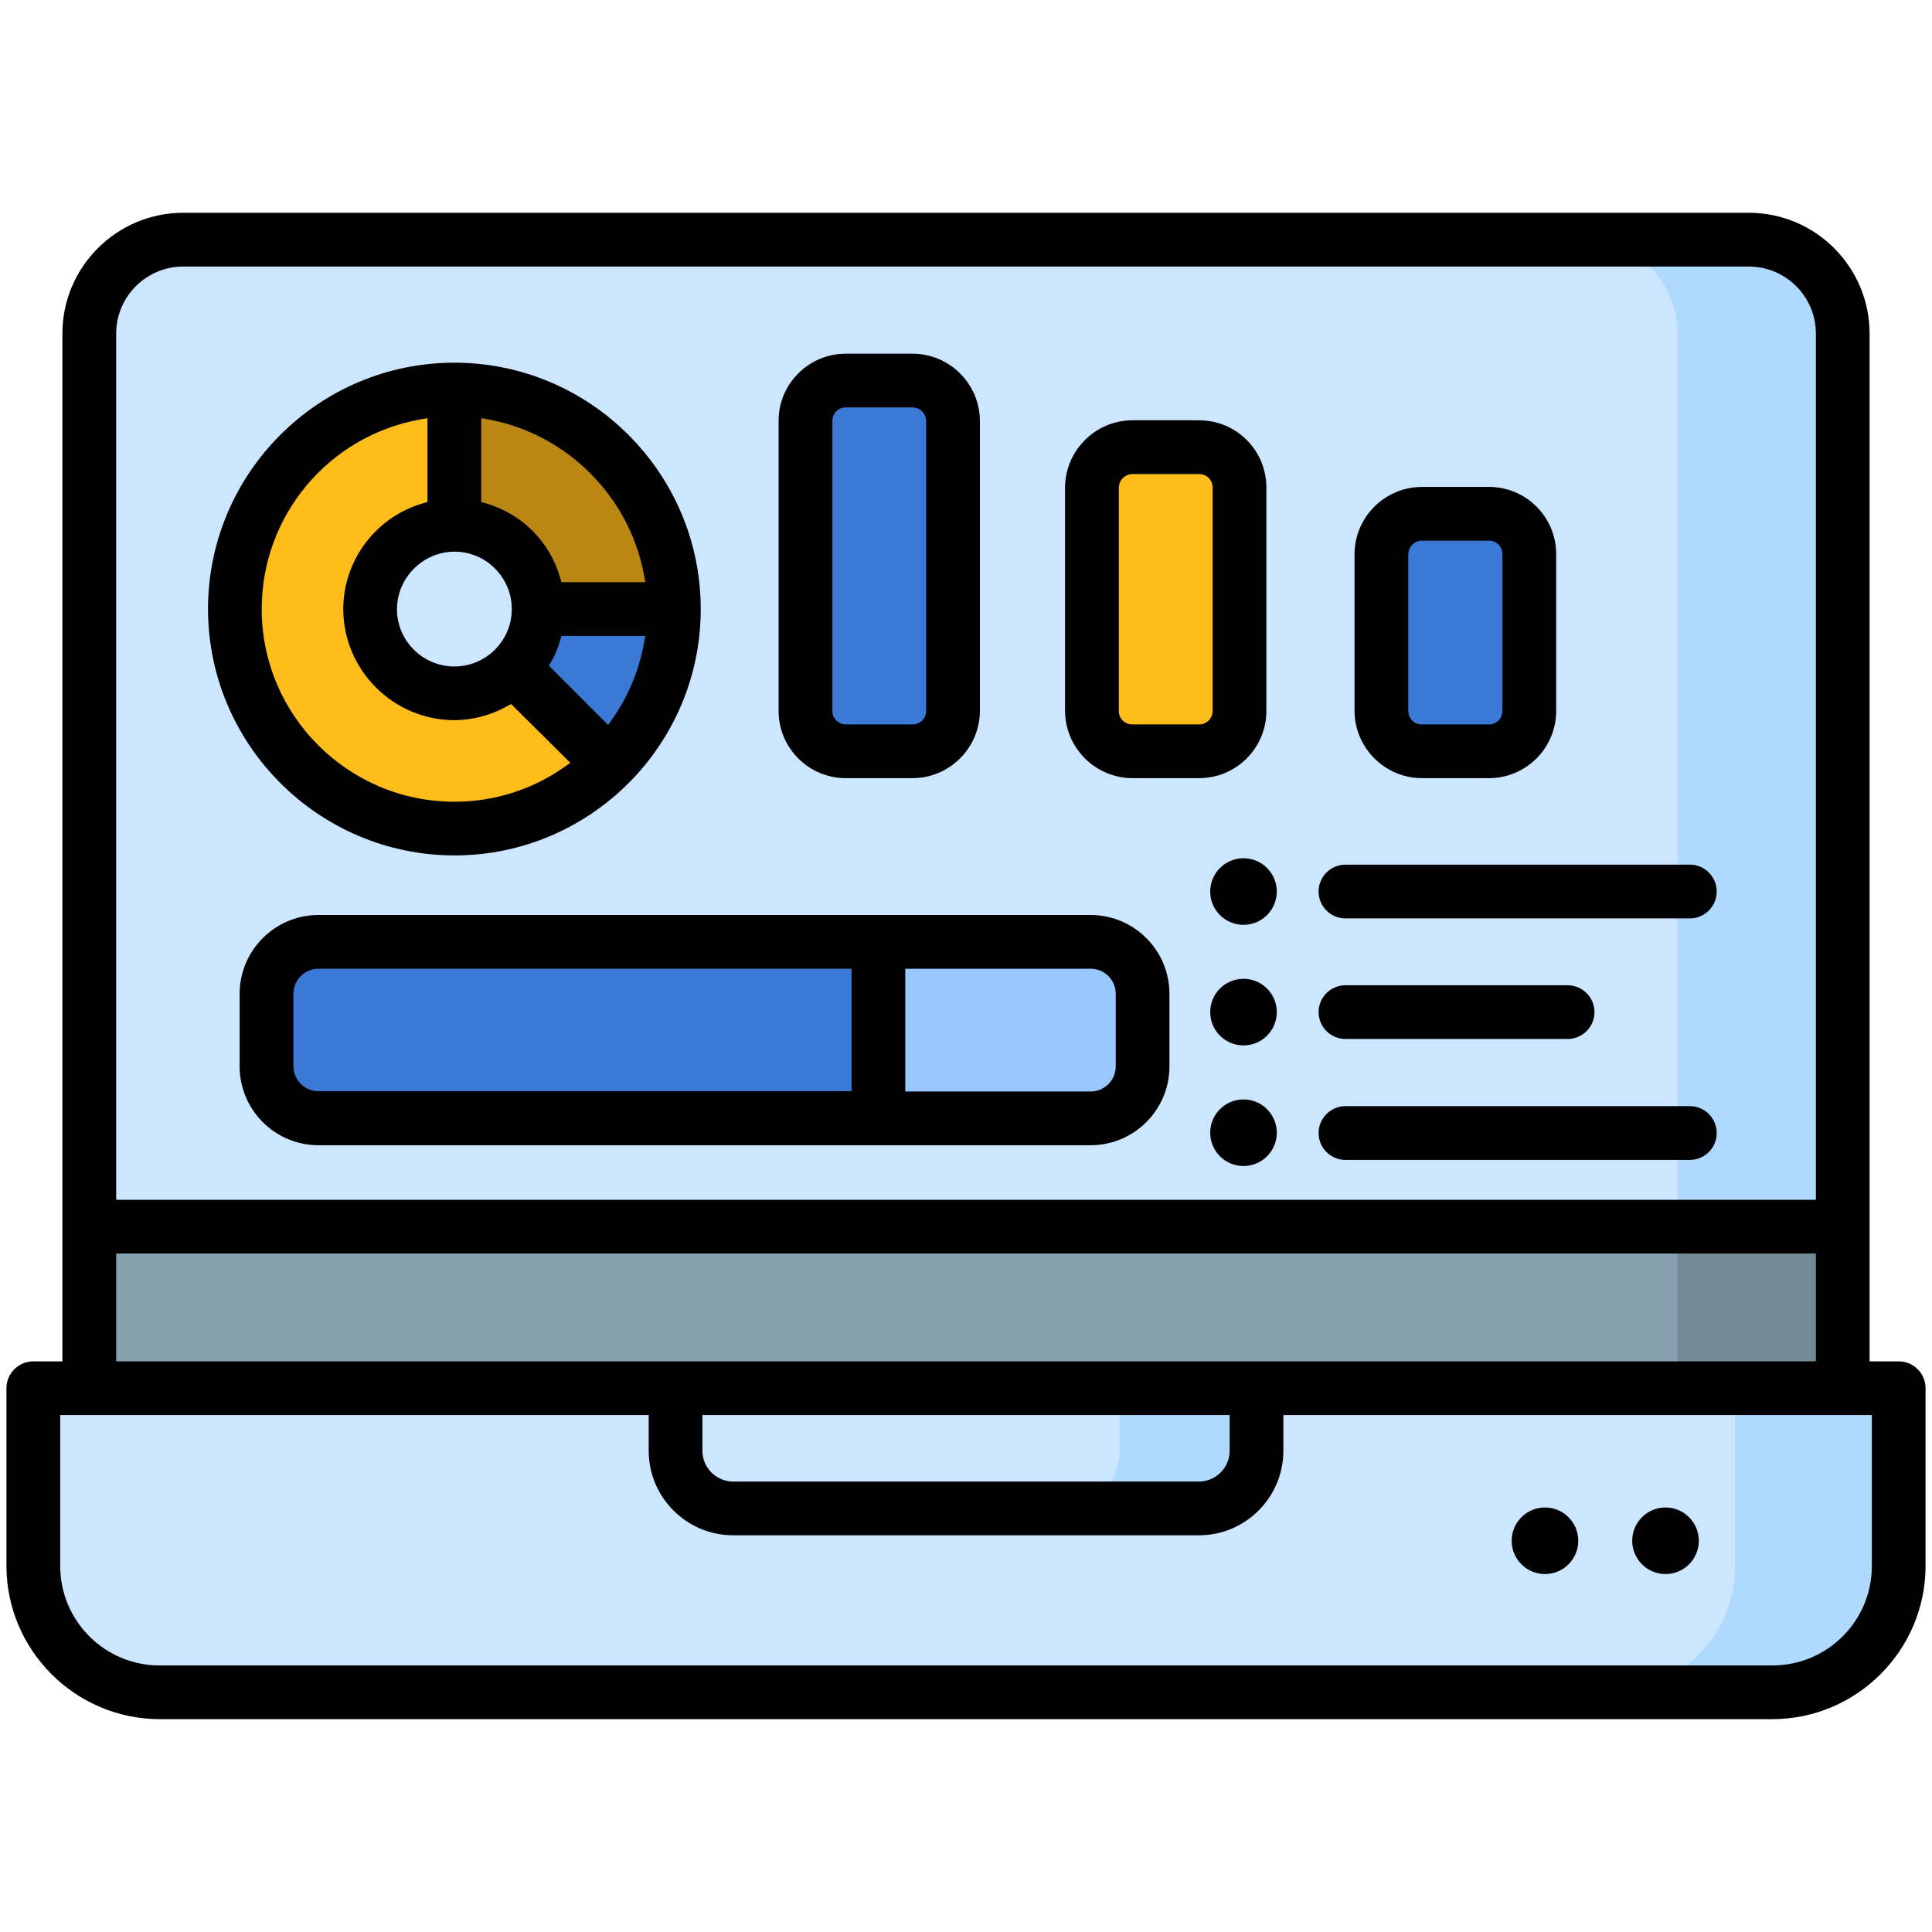<svg xmlns="http://www.w3.org/2000/svg" xmlns:xlink="http://www.w3.org/1999/xlink" id="Layer_1" x="0px" y="0px" viewBox="0 0 300 300" style="enable-background:new 0 0 300 300;" xml:space="preserve"><style type="text/css">	.st0{fill-rule:evenodd;clip-rule:evenodd;fill:#FFBD1B;}	.st1{fill-rule:evenodd;clip-rule:evenodd;fill:#CCE6FF;}	.st2{fill-rule:evenodd;clip-rule:evenodd;fill:#AEDAFF;}	.st3{fill-rule:evenodd;clip-rule:evenodd;fill:#E7896E;}	.st4{fill-rule:evenodd;clip-rule:evenodd;fill:#3A7AD6;}	.st5{fill-rule:evenodd;clip-rule:evenodd;fill:#FFD16C;}	.st6{fill-rule:evenodd;clip-rule:evenodd;fill:#FFFFFF;}	.st7{fill-rule:evenodd;clip-rule:evenodd;fill:#BA8715;}	.st8{fill-rule:evenodd;clip-rule:evenodd;fill:#99C7FF;}	.st9{fill:#3A7AD6;}	.st10{fill:#FFD16C;}	.st11{fill:#BA8715;}	.st12{fill:#2E5972;}	.st13{fill:#B0475D;}	.st14{fill:#FFBD1B;}	.st15{fill-rule:evenodd;clip-rule:evenodd;fill:#EDEFF1;}	.st16{fill:#99C7FF;}	.st17{fill:#CCE6FF;}	.st18{clip-path:url(#SVGID_00000157998204859242925300000000155449541650343338_);}	.st19{fill:#FEF2E2;}	.st20{fill:#FFE1BA;}	.st21{fill:#0E3D6B;}	.st22{fill:#AEDAFF;}	.st23{fill:#FFFFFF;}	.st24{fill-rule:evenodd;clip-rule:evenodd;fill:#F6B4A8;}	.st25{fill-rule:evenodd;clip-rule:evenodd;fill:#F9C9C0;}	.st26{fill-rule:evenodd;clip-rule:evenodd;fill:#FFC738;}	.st27{fill:#86A0AF;}	.st28{fill:#738B95;}	.st29{fill:none;stroke:#000000;stroke-width:15;stroke-miterlimit:10;}	.st30{fill-rule:evenodd;clip-rule:evenodd;fill:#EB5463;}	.st31{fill-rule:evenodd;clip-rule:evenodd;}	.st32{fill:#FFF6BB;}	.st33{fill:#FFC472;}	.st34{fill:#FDB614;}	.st35{fill:#474747;}	.st36{opacity:0.1;enable-background:new    ;}	.st37{fill:#EBD8AE;}	.st38{fill-rule:evenodd;clip-rule:evenodd;fill:#DACFE6;}	.st39{fill-rule:evenodd;clip-rule:evenodd;fill:#9E4623;}	.st40{opacity:0.7;fill-rule:evenodd;clip-rule:evenodd;fill:#FFFFFF;}	.st41{fill-rule:evenodd;clip-rule:evenodd;fill:#E2F0FA;}	.st42{fill-rule:evenodd;clip-rule:evenodd;fill:#D0E4F2;}	.st43{fill-rule:evenodd;clip-rule:evenodd;fill:#FFC943;}	.st44{fill-rule:evenodd;clip-rule:evenodd;fill:#6BA4E8;}	.st45{fill-rule:evenodd;clip-rule:evenodd;fill:#FFAA16;}	.st46{fill-rule:evenodd;clip-rule:evenodd;fill:#2567B7;}	.st47{fill-rule:evenodd;clip-rule:evenodd;fill:#EBCDCD;}	.st48{fill-rule:evenodd;clip-rule:evenodd;fill:#D1E7FF;}	.st49{fill-rule:evenodd;clip-rule:evenodd;fill:#222124;}	.st50{fill-rule:evenodd;clip-rule:evenodd;fill:#FAD1A2;}	.st51{fill-rule:evenodd;clip-rule:evenodd;fill:#E6E6E6;}	.st52{fill:url(#SVGID_00000049911575195033481520000009988123471182625671_);}	.st53{fill:none;stroke:#211E1F;stroke-width:0.25;stroke-miterlimit:10;}	.st54{fill:url(#SVGID_00000136404366886069177070000009196595382874502535_);}	.st55{fill:url(#SVGID_00000111192600148059306170000017641715729071943092_);}	.st56{fill:url(#SVGID_00000014614881302743916180000009868213776030981282_);}	.st57{fill:url(#SVGID_00000137816863887401203110000009409224761938402460_);}	.st58{fill:#112A4D;}	.st59{fill:url(#SVGID_00000090979541877245624580000001936551014185140868_);}	.st60{fill:url(#SVGID_00000021842320991627683880000004774803304744858008_);}	.st61{fill:url(#SVGID_00000168804420404929643470000007623061948972615074_);}	.st62{fill:url(#SVGID_00000136369093405294111790000006770928331086452124_);}	.st63{fill:url(#SVGID_00000149373810859736760950000005029545547025815465_);}	.st64{fill:url(#SVGID_00000078019286155504161320000009603848810890800768_);}	.st65{fill:url(#SVGID_00000150824054841932918790000004371256341622554762_);}	.st66{fill:url(#SVGID_00000093150295649262776670000007057589545578961545_);}	.st67{fill:url(#SVGID_00000111908086684013741570000000455789241126923417_);}	.st68{fill:url(#SVGID_00000158726476730504085090000001309467106969562300_);}	.st69{fill:url(#SVGID_00000003796820683183557520000001556426427709620636_);}	.st70{fill:url(#SVGID_00000041277756314285993310000002086026773227356804_);}	.st71{fill:url(#SVGID_00000097475920726897218620000013545815982008543118_);}	.st72{fill:url(#SVGID_00000074426483487706585280000010420398376407131580_);}	.st73{fill:url(#SVGID_00000150823378506315850340000002933734339841055398_);}	.st74{fill:url(#SVGID_00000155117835389761519680000010745302265156411276_);}	.st75{fill:url(#SVGID_00000017510881350374865810000013115254282559157634_);}	.st76{fill:url(#SVGID_00000125585927129821897380000003816264975562605442_);}	.st77{fill:url(#SVGID_00000044859117849361652620000001142621403071596968_);}	.st78{fill:url(#SVGID_00000042723220472025648360000008974966347378985629_);}	.st79{fill:url(#SVGID_00000105397766883310536790000017273536486281512864_);}	.st80{fill:url(#SVGID_00000137827095808702581100000002119387993180340371_);}	.st81{fill:url(#SVGID_00000029751992066623893190000007293083487031149207_);}	.st82{fill:url(#SVGID_00000068664164403391167900000005612695855528996245_);}	.st83{fill:url(#SVGID_00000016756703954625137260000010038605068847971994_);}	.st84{fill:#082649;}	.st85{fill:#EFEFEF;}	.st86{fill:#DDDDDD;}	.st87{fill:#629FDD;}	.st88{fill:#FFC943;}	.st89{fill-rule:evenodd;clip-rule:evenodd;fill:#837683;}	.st90{fill-rule:evenodd;clip-rule:evenodd;fill:#685E68;}	.st91{fill-rule:evenodd;clip-rule:evenodd;fill:#E3A76F;}	.st92{fill-rule:evenodd;clip-rule:evenodd;fill:#FFD064;}	.st93{fill-rule:evenodd;clip-rule:evenodd;fill:#ECEFF1;}	.st94{fill-rule:evenodd;clip-rule:evenodd;fill:#D1D1D6;}	.st95{fill-rule:evenodd;clip-rule:evenodd;fill:#F6DCCD;}	.st96{fill-rule:evenodd;clip-rule:evenodd;fill:#F1CBBC;}	.st97{fill-rule:evenodd;clip-rule:evenodd;fill:#B1B1B5;}	.st98{fill-rule:evenodd;clip-rule:evenodd;fill:#242222;}	.st99{fill:#CCD1D9;}	.st100{fill:#DFF6FD;}	.st101{fill:#D5E3F4;}	.st102{fill:#FFEEE6;}	.st103{fill:#FFDFCF;}</style><g id="Graph">	<path id="path443273" class="st17" d="M5.17,215.56v27.62c0,10.83,8.78,19.6,19.6,19.6c0,0,0,0,0,0h250.45  c10.83,0,19.6-8.78,19.6-19.6c0,0,0,0,0,0v-27.62H195.1v9.72c0,4.92-3.97,8.92-8.9,8.95h-72.41c-4.92-0.03-8.9-4.03-8.9-8.95v-9.72  H5.17z"></path>	<path id="path443275" class="st17" d="M28.45,37.22c-8.03-0.03-14.56,6.46-14.59,14.48c0,0.03,0,0.07,0,0.1v138.67h272.28V51.8  c0.03-8.03-6.46-14.56-14.48-14.59c-0.03,0-0.07,0-0.1,0L28.45,37.22z M131.33,59.09h10.34c3.49,0,6.31,2.83,6.31,6.31v44.95  c0,3.49-2.83,6.31-6.31,6.31h-10.34c-3.46,0-6.26-2.8-6.26-6.26c0-0.02,0-0.03,0-0.05V65.41c-0.03-3.46,2.75-6.28,6.21-6.31  C131.29,59.09,131.31,59.09,131.33,59.09z M70.55,60.49c18.83,0,34.09,15.26,34.09,34.09s-15.26,34.09-34.09,34.09  S36.47,113.4,36.47,94.58S51.73,60.49,70.55,60.49L70.55,60.49z M175.86,69.44h10.34c3.46,0,6.26,2.8,6.26,6.26  c0,0.02,0,0.03,0,0.05v34.6c0.03,3.46-2.75,6.28-6.21,6.31c-0.02,0-0.03,0-0.05,0h-10.34c-3.49,0-6.31-2.83-6.31-6.31l0,0v-34.6  C169.55,72.26,172.38,69.44,175.86,69.44L175.86,69.44z M220.6,79.78h10.34c3.46-0.03,6.28,2.75,6.31,6.21c0,0.03,0,0.07,0,0.1  v24.26c0.03,3.46-2.75,6.28-6.21,6.31c-0.03,0-0.07,0-0.1,0H220.6c-3.49,0-6.31-2.83-6.31-6.31l0,0V86.09  C214.29,82.61,217.11,79.78,220.6,79.78c0.07,0,0.14,0,0.21,0H220.6z M70.6,81.49c-7.23,0-13.09,5.86-13.09,13.09  c0,7.23,5.86,13.09,13.09,13.09s13.09-5.86,13.09-13.09c-0.03-7.24-5.9-13.09-13.14-13.09H70.6z M49.4,146.25h119.95  c4.46,0,8.07,3.61,8.07,8.07l0,0v11.28c0,4.46-3.61,8.07-8.07,8.07h0H49.4c-4.44-0.03-8.02-3.63-8.02-8.07v-11.28  C41.38,149.88,44.96,146.28,49.4,146.25z"></path>	<path id="path443277" class="st27" d="M13.86,190.47h272.28v25.09H13.86L13.86,190.47z"></path>	<path id="path443279" class="st17" d="M104.9,215.56h90.21v9.72c0.03,4.91-3.93,8.92-8.84,8.95c-0.02,0-0.03,0-0.05,0h-72.41  c-4.91,0-8.9-3.98-8.9-8.9c0-0.02,0-0.03,0-0.05V215.56z"></path>	<path id="path443281" class="st22" d="M245.9,37.22c8.06,0,14.59,6.53,14.59,14.59v138.67h25.86V51.8  c0.03-8.03-6.46-14.56-14.48-14.59c-0.03,0-0.07,0-0.1,0L245.9,37.22z"></path>	<path id="path443283" class="st28" d="M260.48,190.47v25.09h25.86v-25.09H260.48z"></path>	<path id="path443285" class="st22" d="M269.43,215.56v27.62c-0.03,10.84-8.82,19.6-19.66,19.6h25.45c10.83,0,19.6-8.78,19.6-19.6  c0,0,0,0,0,0v-27.62H269.43z"></path>	<path id="path443287" class="st22" d="M173.84,215.56v9.72c0,4.92-3.97,8.92-8.9,8.95h21.26c4.92-0.03,8.9-4.03,8.9-8.95v-9.72  H173.84z"></path>	<path id="path5956-6" class="st9" d="M79.81,103.84l14.84,14.84c6.41-6.38,10-15.06,9.98-24.1h-21  C83.62,98.05,82.25,101.37,79.81,103.84L79.81,103.84z"></path>	<path id="path405915" class="st14" d="M70.55,60.49c-18.83,0-34.09,15.26-34.08,34.09s15.26,34.09,34.09,34.08  c9.04,0,17.71-3.59,24.1-9.98l-14.84-14.84c-2.47,2.44-5.79,3.81-9.26,3.83c-7.23,0-13.08-5.86-13.08-13.09  c0-7.22,5.86-13.08,13.08-13.08V60.49z"></path>	<path id="path405913" class="st11" d="M70.55,60.49v21c7.23,0,13.09,5.86,13.09,13.09c0,0,0,0,0,0h21  C104.64,75.75,89.38,60.49,70.55,60.49L70.55,60.49z"></path>	<path id="rect7869-8" class="st9" d="M231.05,79.78h-10.34c-3.46-0.03-6.28,2.75-6.31,6.21c0,0.03,0,0.07,0,0.1v24.26  c-0.03,3.46,2.75,6.28,6.21,6.31c0.03,0,0.07,0,0.1,0h10.34c3.46,0.03,6.28-2.75,6.31-6.21c0-0.03,0-0.07,0-0.1V86.09  c0.03-3.46-2.75-6.28-6.21-6.31C231.12,79.78,231.09,79.78,231.05,79.78z"></path>	<path id="path7974-7" class="st14" d="M186.21,69.44h-10.34c-3.49,0-6.31,2.83-6.31,6.31l0,0v34.6c0,3.49,2.83,6.31,6.31,6.31l0,0  h10.34c3.46,0,6.26-2.8,6.26-6.26c0-0.02,0-0.03,0-0.05v-34.6c0.03-3.46-2.75-6.28-6.21-6.31  C186.24,69.44,186.22,69.44,186.21,69.44z"></path>	<path id="path7976-3" class="st9" d="M141.62,59.09h-10.34c-3.46,0-6.26,2.8-6.26,6.26c0,0.02,0,0.03,0,0.05v44.95  c-0.03,3.46,2.75,6.28,6.21,6.31c0.02,0,0.03,0,0.05,0h10.34c3.49,0,6.31-2.83,6.31-6.31V65.41  C147.93,61.92,145.11,59.09,141.62,59.09L141.62,59.09z"></path>	<path id="rect10657-3" class="st9" d="M136.4,146.25h-87c-4.44,0.03-8.02,3.63-8.02,8.07v11.28c0,4.46,3.61,8.07,8.07,8.07  c0,0,0,0,0,0h86.95V146.25z"></path>	<path id="path403742" class="st16" d="M136.4,146.25v27.36h32.95c4.44,0,8.04-3.58,8.07-8.02v-11.28c0-4.46-3.61-8.07-8.07-8.07  l0,0H136.4z"></path>	<g>		<g>			<path d="M294.83,211.39h-4.52V51.8c0-10.34-8.41-18.76-18.75-18.76H28.45c-10.34,0-18.76,8.42-18.76,18.76v159.59H5.18    c-2.3,0-4.18,1.87-4.18,4.17v27.62c0.03,13.08,10.7,23.75,23.78,23.77h250.45c13.08-0.02,23.75-10.69,23.77-23.77v-27.62    C299,213.26,297.13,211.39,294.83,211.39z M18.04,51.8c0-5.74,4.67-10.41,10.41-10.41h243.11c5.74,0,10.41,4.67,10.41,10.41    v134.5H18.04V51.8z M18.04,194.64h263.93v16.75H18.04V194.64z M190.94,219.73v5.55c0,2.6-2.12,4.74-4.72,4.78h-72.44    c-2.59-0.04-4.71-2.18-4.71-4.78v-5.55H190.94z M290.66,243.18c0,8.51-6.92,15.43-15.43,15.43H24.78    c-8.51,0-15.43-6.92-15.43-15.43v-23.45h91.38v5.55c0,7.21,5.86,13.1,13.07,13.12h72.41c7.21-0.02,13.07-5.91,13.07-13.12v-5.55    h91.38V243.18z"></path>		</g>		<g>			<path d="M70.56,56.32c-21.1,0-38.26,17.16-38.26,38.26c0.02,21.06,17.19,38.23,38.26,38.25c21.09,0,38.25-17.16,38.25-38.25    C108.81,73.48,91.65,56.32,70.56,56.32z M74.73,64.92l1.18,0.22c12.13,2.27,21.81,11.95,24.08,24.08l0.22,1.18H87.18l-0.21-0.72    c-1.62-5.59-5.93-9.89-11.52-11.52l-0.72-0.21V64.92z M79.47,94.58c0,4.91-4,8.91-8.91,8.91c-4.92,0-8.92-4-8.92-8.91    c0.03-4.89,4.03-8.89,8.91-8.92C75.47,85.66,79.47,89.66,79.47,94.58z M87.58,119.14c-5,3.5-10.88,5.35-16.98,5.35h-0.05    c-16.49,0-29.91-13.42-29.91-29.91C40.63,80.11,50.97,67.73,65.2,65.14l1.18-0.21v13.02l-0.72,0.21    c-7.27,2.09-12.36,8.85-12.36,16.42c0.02,9.48,7.77,17.23,17.26,17.25c2.84-0.02,5.66-0.76,8.15-2.15l0.65-0.36l0.54,0.53    l7.81,7.76l0.85,0.84L87.58,119.14z M99.99,99.93c-0.78,4.22-2.42,8.15-4.87,11.67l-0.69,0.97l-0.84-0.84l-7.81-7.81l-0.54-0.54    l0.38-0.66c0.58-1.02,1.03-2.11,1.35-3.25l0.21-0.72h13.02L99.99,99.93z"></path>		</g>		<g>			<path d="M238.62,78.7c-1.96-1.98-4.58-3.08-7.36-3.09h-10.45c-5.78,0-10.48,4.7-10.48,10.48v24.31    c0.03,5.75,4.73,10.43,10.48,10.43h10.4c5.73,0,10.41-4.65,10.43-10.38V86.09C241.65,83.3,240.58,80.68,238.62,78.7z     M233.3,110.4c0,0.56-0.22,1.08-0.61,1.48c-0.4,0.39-0.92,0.61-1.48,0.61h-10.45c-1.11,0-2.03-0.87-2.08-1.99V86.09    c0-1.18,0.96-2.14,2.13-2.14h10.4c1.12,0,2.03,0.87,2.09,1.99V110.4z"></path>		</g>		<g>			<path d="M193.62,68.35c-1.96-1.98-4.58-3.07-7.36-3.08l-0.05-0.01h-10.34c-5.78,0-10.49,4.71-10.49,10.49v34.65    c0.03,5.75,4.73,10.43,10.49,10.43h10.34c5.75,0,10.43-4.68,10.43-10.43V75.75C196.65,72.96,195.58,70.33,193.62,68.35z     M188.3,110.4c0,1.15-0.94,2.09-2.09,2.09h-10.4c-1.11,0-2.03-0.87-2.08-1.99V75.75c0-1.18,0.96-2.14,2.14-2.14h10.34    c1.15,0,2.09,0.93,2.09,2.08V110.4z"></path>		</g>		<g>			<path d="M141.68,54.92h-10.35c-2.78,0-5.4,1.09-7.37,3.06c-0.99,0.99-1.75,2.13-2.27,3.38c-0.52,1.25-0.79,2.59-0.79,3.99v45.05    c0,5.75,4.68,10.43,10.43,10.43h10.35c5.75,0,10.45-4.68,10.48-10.43v-45C152.16,59.62,147.46,54.92,141.68,54.92z M143.81,110.4    c0.01,1.15-0.93,2.09-2.08,2.09h-10.4c-1.15,0-2.08-0.94-2.08-2.09v-45c-0.03-0.51,0.16-1.04,0.54-1.45    c0.37-0.41,0.88-0.66,1.44-0.68l0.1-0.01h10.35c1.18,0,2.13,0.96,2.13,2.14V110.4z"></path>		</g>		<g>			<path d="M169.35,142.08H49.45c-6.75,0-12.24,5.49-12.24,12.24v11.27c0,6.75,5.49,12.24,12.24,12.24h119.9    c6.75,0,12.24-5.49,12.24-12.24v-11.27C181.59,147.57,176.1,142.08,169.35,142.08z M132.23,169.44H49.45    c-2.11,0-3.86-1.72-3.89-3.83v-11.29c0-2.15,1.74-3.9,3.89-3.9h82.78V169.44z M173.25,165.59c0,2.15-1.75,3.9-3.9,3.9h-28.78    v-19.07h28.78c2.15,0,3.9,1.75,3.9,3.9V165.59z"></path>		</g>		<g>			<path d="M266.57,138.44c0,2.3-1.87,4.17-4.17,4.17h-53.48c-2.3,0-4.17-1.87-4.17-4.17s1.87-4.18,4.17-4.18h53.48    C264.7,134.26,266.57,136.14,266.57,138.44z"></path>		</g>		<g>			<path d="M247.59,157.16c0,2.3-1.87,4.17-4.17,4.17h-34.5c-2.3,0-4.17-1.87-4.17-4.17c0-2.3,1.87-4.17,4.17-4.17h34.5    C245.72,152.99,247.59,154.86,247.59,157.16z"></path>		</g>		<g>			<path d="M266.57,175.94c0,2.3-1.87,4.17-4.17,4.17h-53.48c-2.3,0-4.17-1.87-4.17-4.17s1.87-4.18,4.17-4.18h53.48    C264.7,171.76,266.57,173.64,266.57,175.94z"></path>		</g>		<circle cx="193.09" cy="138.44" r="5.17"></circle>		<circle cx="193.09" cy="157.16" r="5.17"></circle>		<circle cx="193.09" cy="175.89" r="5.17"></circle>		<path d="M258.62,234.08c-2.86,0-5.17,2.32-5.17,5.17s2.32,5.17,5.17,5.17c2.86,0,5.17-2.32,5.17-5.17S261.48,234.08,258.62,234.08   z"></path>		<circle cx="239.9" cy="239.25" r="5.17"></circle>	</g></g></svg>